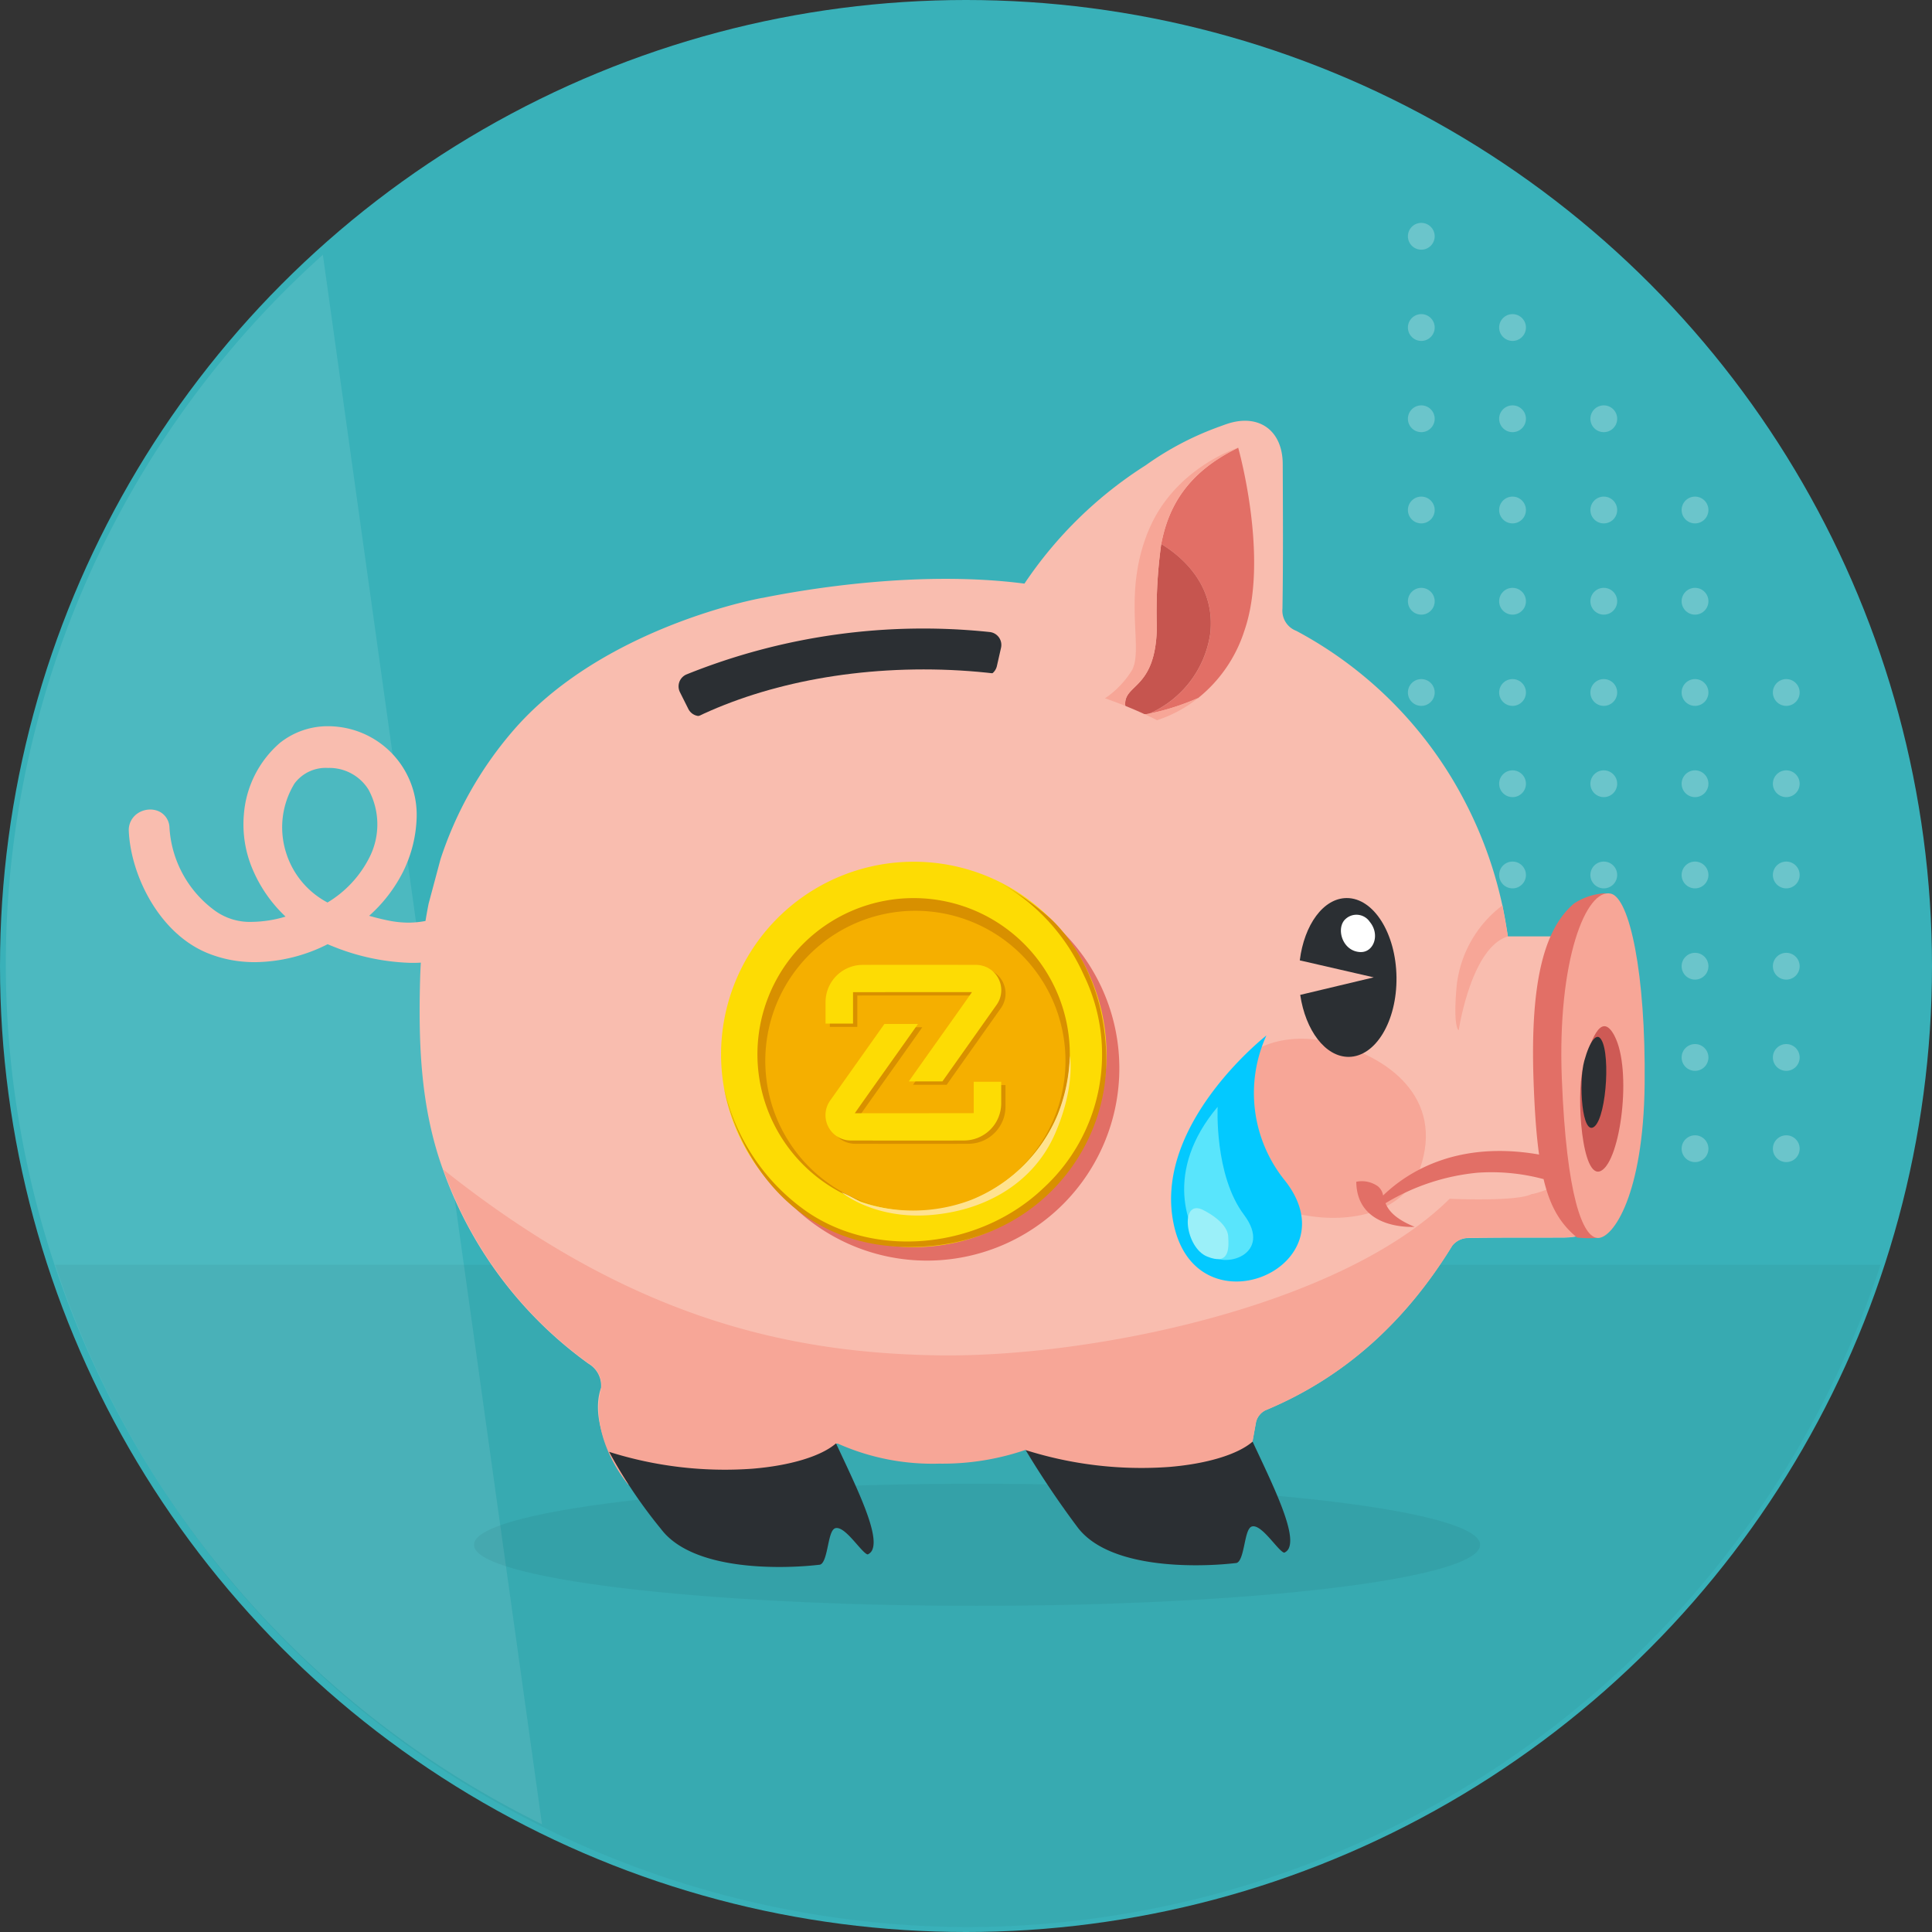 <svg id="image_oops_piggy_bank" xmlns="http://www.w3.org/2000/svg" xmlns:xlink="http://www.w3.org/1999/xlink" width="225" height="225" viewBox="0 0 225 225">
  <rect x="0" y="0" width="225" height="225" fill="#333333" stroke="none"/>
  <defs>
    <clipPath id="clip-path">
      <rect id="Rectangle_1174" data-name="Rectangle 1174" width="176.54" height="138.018" fill="none"/>
    </clipPath>
    <clipPath id="clip-path-3">
      <rect id="Rectangle_1172" data-name="Rectangle 1172" width="117.186" height="14.217" transform="translate(40.195 123.801)" fill="none"/>
    </clipPath>
  </defs>
  <g id="Group_15818" data-name="Group 15818">
    <circle id="Ellipse_804" data-name="Ellipse 804" cx="112.5" cy="112.5" r="112.5" fill="#39b1b9"/>
    <g id="Group_11287" data-name="Group 11287" transform="translate(0.677 29.672)" opacity="0.1">
      <path id="Path_13255" data-name="Path 13255" d="M2515.838,2026.526a111.084,111.084,0,0,1,36.924-82.711l25.516,182.782A111.791,111.791,0,0,1,2515.838,2026.526Z" transform="translate(-2515.838 -1943.816)" fill="#fff"/>
    </g>
    <g id="Group_11288" data-name="Group 11288" transform="translate(6.422 147.289)" opacity="0.05">
      <path id="Path_13256" data-name="Path 13256" d="M2405.832,2184.826a112.227,112.227,0,0,1-106.292-77.142h212.585A112.226,112.226,0,0,1,2405.832,2184.826Z" transform="translate(-2299.539 -2107.684)" fill="#1a1717"/>
    </g>
    <g id="Group_11294" data-name="Group 11294" transform="translate(163.963 36.582)" opacity="0.25">
      <ellipse id="Ellipse_805" data-name="Ellipse 805" cx="1.561" cy="1.561" rx="1.561" ry="1.561" transform="translate(0)" fill="#fff"/>
      <ellipse id="Ellipse_805-2" data-name="Ellipse 805" cx="1.561" cy="1.561" rx="1.561" ry="1.561" transform="translate(0 -10.626)" fill="#fff"/>
      <ellipse id="Ellipse_805-3" data-name="Ellipse 805" cx="1.561" cy="1.561" rx="1.561" ry="1.561" transform="translate(10.626)" fill="#fff"/>
      <ellipse id="Ellipse_806" data-name="Ellipse 806" cx="1.561" cy="1.561" rx="1.561" ry="1.561" transform="translate(0 10.626)" fill="#fff"/>
      <ellipse id="Ellipse_807" data-name="Ellipse 807" cx="1.561" cy="1.561" rx="1.561" ry="1.561" transform="translate(0 21.252)" fill="#fff"/>
      <ellipse id="Ellipse_808" data-name="Ellipse 808" cx="1.561" cy="1.561" rx="1.561" ry="1.561" transform="translate(0 31.878)" fill="#fff"/>
      <ellipse id="Ellipse_809" data-name="Ellipse 809" cx="1.561" cy="1.561" rx="1.561" ry="1.561" transform="translate(0 42.503)" fill="#fff"/>
      <ellipse id="Ellipse_810" data-name="Ellipse 810" cx="1.561" cy="1.561" rx="1.561" ry="1.561" transform="translate(0 53.13)" fill="#050606" opacity="0.03" style="mix-blend-mode: normal;isolation: isolate"/>
      <ellipse id="Ellipse_811" data-name="Ellipse 811" cx="1.561" cy="1.561" rx="1.561" ry="1.561" transform="translate(0 63.756)" fill="#fff"/>
      <ellipse id="Ellipse_812" data-name="Ellipse 812" cx="1.561" cy="1.561" rx="1.561" ry="1.561" transform="translate(0 74.382)" fill="#fff"/>
      <ellipse id="Ellipse_813" data-name="Ellipse 813" cx="1.561" cy="1.561" rx="1.561" ry="1.561" transform="translate(0 85.008)" fill="#fff"/>
      <ellipse id="Ellipse_814" data-name="Ellipse 814" cx="1.561" cy="1.561" rx="1.561" ry="1.561" transform="translate(0 95.634)" fill="#fff"/>
      <ellipse id="Ellipse_815" data-name="Ellipse 815" cx="1.561" cy="1.561" rx="1.561" ry="1.561" transform="translate(0 106.26)" fill="#fff"/>
      <ellipse id="Ellipse_816" data-name="Ellipse 816" cx="1.561" cy="1.561" rx="1.561" ry="1.561" transform="translate(10.626 10.626)" fill="#fff"/>
      <ellipse id="Ellipse_816-2" data-name="Ellipse 816" cx="1.561" cy="1.561" rx="1.561" ry="1.561" transform="translate(21.252 10.626)" fill="#fff"/>
      <ellipse id="Ellipse_817" data-name="Ellipse 817" cx="1.561" cy="1.561" rx="1.561" ry="1.561" transform="translate(10.626 21.252)" fill="#fff"/>
      <ellipse id="Ellipse_818" data-name="Ellipse 818" cx="1.561" cy="1.561" rx="1.561" ry="1.561" transform="translate(10.626 31.878)" fill="#fff"/>
      <ellipse id="Ellipse_819" data-name="Ellipse 819" cx="1.561" cy="1.561" rx="1.561" ry="1.561" transform="translate(10.626 42.503)" fill="#fff"/>
      <ellipse id="Ellipse_820" data-name="Ellipse 820" cx="1.561" cy="1.561" rx="1.561" ry="1.561" transform="translate(10.626 53.13)" fill="#fff"/>
      <ellipse id="Ellipse_820-2" data-name="Ellipse 820" cx="1.561" cy="1.561" rx="1.561" ry="1.561" transform="translate(0 53.13)" fill="#fff"/>
      <ellipse id="Ellipse_821" data-name="Ellipse 821" cx="1.561" cy="1.561" rx="1.561" ry="1.561" transform="translate(10.626 63.756)" fill="#fff"/>
      <ellipse id="Ellipse_822" data-name="Ellipse 822" cx="1.561" cy="1.561" rx="1.561" ry="1.561" transform="translate(10.626 74.382)" fill="#fff"/>
      <ellipse id="Ellipse_823" data-name="Ellipse 823" cx="1.561" cy="1.561" rx="1.561" ry="1.561" transform="translate(10.626 85.008)" fill="#fff"/>
      <ellipse id="Ellipse_824" data-name="Ellipse 824" cx="1.561" cy="1.561" rx="1.561" ry="1.561" transform="translate(10.626 95.634)" fill="#fff"/>
      <ellipse id="Ellipse_826" data-name="Ellipse 826" cx="1.561" cy="1.561" rx="1.561" ry="1.561" transform="translate(21.252 21.252)" fill="#fff"/>
      <ellipse id="Ellipse_826-2" data-name="Ellipse 826" cx="1.561" cy="1.561" rx="1.561" ry="1.561" transform="translate(31.878 21.252)" fill="#fff"/>
      <ellipse id="Ellipse_827" data-name="Ellipse 827" cx="1.561" cy="1.561" rx="1.561" ry="1.561" transform="translate(21.252 31.878)" fill="#fff"/>
      <ellipse id="Ellipse_828" data-name="Ellipse 828" cx="1.561" cy="1.561" rx="1.561" ry="1.561" transform="translate(21.252 42.503)" fill="#fff"/>
      <ellipse id="Ellipse_829" data-name="Ellipse 829" cx="1.561" cy="1.561" rx="1.561" ry="1.561" transform="translate(21.252 53.13)" fill="#fff"/>
      <ellipse id="Ellipse_830" data-name="Ellipse 830" cx="1.561" cy="1.561" rx="1.561" ry="1.561" transform="translate(21.252 63.756)" fill="#fff"/>
      <ellipse id="Ellipse_831" data-name="Ellipse 831" cx="1.561" cy="1.561" rx="1.561" ry="1.561" transform="translate(21.252 74.382)" fill="#fff"/>
      <ellipse id="Ellipse_832" data-name="Ellipse 832" cx="1.561" cy="1.561" rx="1.561" ry="1.561" transform="translate(21.252 85.008)" fill="#fff"/>
      <ellipse id="Ellipse_833" data-name="Ellipse 833" cx="1.561" cy="1.561" rx="1.561" ry="1.561" transform="translate(21.252 95.634)" fill="#fff"/>
      <ellipse id="Ellipse_835" data-name="Ellipse 835" cx="1.561" cy="1.561" rx="1.561" ry="1.561" transform="translate(31.878 31.878)" fill="#fff"/>
      <ellipse id="Ellipse_836" data-name="Ellipse 836" cx="1.561" cy="1.561" rx="1.561" ry="1.561" transform="translate(31.878 42.503)" fill="#fff"/>
      <ellipse id="Ellipse_836-2" data-name="Ellipse 836" cx="1.561" cy="1.561" rx="1.561" ry="1.561" transform="translate(42.504 42.503)" fill="#fff"/>
      <ellipse id="Ellipse_837" data-name="Ellipse 837" cx="1.561" cy="1.561" rx="1.561" ry="1.561" transform="translate(31.878 53.13)" fill="#fff"/>
      <ellipse id="Ellipse_838" data-name="Ellipse 838" cx="1.561" cy="1.561" rx="1.561" ry="1.561" transform="translate(31.878 63.756)" fill="#fff"/>
      <ellipse id="Ellipse_839" data-name="Ellipse 839" cx="1.561" cy="1.561" rx="1.561" ry="1.561" transform="translate(31.878 74.382)" fill="#fff"/>
      <ellipse id="Ellipse_840" data-name="Ellipse 840" cx="1.561" cy="1.561" rx="1.561" ry="1.561" transform="translate(31.878 85.008)" fill="#fff"/>
      <ellipse id="Ellipse_841" data-name="Ellipse 841" cx="1.561" cy="1.561" rx="1.561" ry="1.561" transform="translate(31.878 95.634)" fill="#fff"/>
      <ellipse id="Ellipse_843" data-name="Ellipse 843" cx="1.561" cy="1.561" rx="1.561" ry="1.561" transform="translate(42.504 53.13)" fill="#fff"/>
      <ellipse id="Ellipse_844" data-name="Ellipse 844" cx="1.561" cy="1.561" rx="1.561" ry="1.561" transform="translate(42.504 63.756)" fill="#fff"/>
      <ellipse id="Ellipse_845" data-name="Ellipse 845" cx="1.561" cy="1.561" rx="1.561" ry="1.561" transform="translate(42.504 74.382)" fill="#fff"/>
      <ellipse id="Ellipse_846" data-name="Ellipse 846" cx="1.561" cy="1.561" rx="1.561" ry="1.561" transform="translate(42.504 85.008)" fill="#fff"/>
      <ellipse id="Ellipse_847" data-name="Ellipse 847" cx="1.561" cy="1.561" rx="1.561" ry="1.561" transform="translate(42.504 95.634)" fill="#fff"/>
    </g>
  </g>
  <g id="Group_15828" data-name="Group 15828" transform="translate(15 49)">
    <g id="Group_15827" data-name="Group 15827" clip-path="url(#clip-path)">
      <g id="Group_15826" data-name="Group 15826">
        <g id="Group_15825" data-name="Group 15825" clip-path="url(#clip-path)">
          <g id="Group_15824" data-name="Group 15824" opacity="0.5">
            <g id="Group_15823" data-name="Group 15823">
              <g id="Group_15822" data-name="Group 15822" clip-path="url(#clip-path-3)">
                <g id="Group_15821" data-name="Group 15821" opacity="0.1" style="mix-blend-mode: normal;isolation: isolate">
                  <g id="Group_15820" data-name="Group 15820">
                    <g id="Group_15819" data-name="Group 15819" clip-path="url(#clip-path-3)">
                      <path id="Path_24641" data-name="Path 24641" d="M98.788,138.018c-32.36,0-58.593-3.183-58.593-7.108S66.428,123.8,98.788,123.8s58.593,3.183,58.593,7.109-26.233,7.108-58.593,7.108"/>
                    </g>
                  </g>
                </g>
              </g>
            </g>
          </g>
          <path id="Path_24642" data-name="Path 24642" d="M36.3,51.069A43.637,43.637,0,0,1,44.58,36.3C52.9,26.5,66.4,22.385,71.624,21.1l.091-.02c1.306-.316,2.079-.454,2.079-.454v.008c5.108-1.032,18.291-3.256,30.513-1.666A47.9,47.9,0,0,1,118.428,5.185a35.212,35.212,0,0,1,8.311-4.4l.123-.055v.01c.363-.132.723-.269,1.092-.391,3.688-1.206,6.415.808,6.432,4.676.024,5.612.058,11.225-.03,16.836a2.515,2.515,0,0,0,1.612,2.609,47.051,47.051,0,0,1,19.62,19.85A48.184,48.184,0,0,1,160.6,60.053c2.869,0,5.663-.01,8.456,0,3.456.012,5.372,1.712,5.2,5.143-.423,8.52-1.491,16.48-2.03,24.744-.224,3.463-1.706,5.175-5.149,5.191-4.41.02-6.79-.021-11.2.054a2.426,2.426,0,0,0-1.765.9c-5.307,8.663-12.372,15.26-21.751,19.159a2.092,2.092,0,0,0-1.087,1.363l-1.28,7.053-13.018.418-8.049,2.578c-1.554-2.576-3.678-5.47-4.232-6.436a1.676,1.676,0,0,0-1-.856,3.213,3.213,0,0,0-1.11-.058l-14.309-.2c-1.936.026-3.873,0-5.923,0-.181,1.194-.79,6.624-1.157,9.675l-23.058-4.932s-4.829-6.374-3.142-11.226a2.96,2.96,0,0,0-1.452-2.8A47.225,47.225,0,0,1,36.6,87.249C34,80.1,33.728,72.7,33.92,65.238a51.783,51.783,0,0,1,1-9.011Z" fill="#f9bdaf"/>
          <path id="Path_24643" data-name="Path 24643" d="M159.976,56.441a13.566,13.566,0,0,0-5.333,9.363c-.448,4.957.24,5.182.24,5.182s1.434-9.661,5.729-10.93Z" fill="#f7a697"/>
          <path id="Path_24644" data-name="Path 24644" d="M36.643,87.214A47.245,47.245,0,0,0,53.581,109.8a2.951,2.951,0,0,1,1.451,2.8c-1.513,5.981,3.115,11.257,3.115,11.257l23.092,4.9c.367-3.051.977-8.481,1.157-9.673h.093a27.045,27.045,0,0,0,11.865,2.371,29.825,29.825,0,0,0,10.1-1.608.728.728,0,0,1,.13.167c.6,1.064,2.9,4.219,4.352,6.647l8.025-2.578,13.041-.418,1.28-7.054a2.061,2.061,0,0,1,1.087-1.363c9.384-3.9,16.474-10.527,21.781-19.192a2.432,2.432,0,0,1,1.764-.9c4.409-.076,6.788-.035,11.2-.055,3.443-.016,4.922-1.727,5.149-5.191l.213-3.566v-.1c-8.034,3.918-9.083,3.808-9.083,3.808-1.692.92-9.567.555-9.567.555-12.67,12.54-41.825,18.51-59.613,18.235S58.15,104.324,36.643,87.214" fill="#f7a697"/>
          <path id="Path_24645" data-name="Path 24645" d="M104.45,119.877a44.717,44.717,0,0,0,16.652,1.968c4.423-.355,8.058-1.456,9.776-2.954q.277.6.562,1.2c2.143,4.565,4.36,9.286,3.7,11.1a1.04,1.04,0,0,1-.561.629c-.227.018-.779-.612-1.267-1.171-.8-.914-1.711-1.95-2.4-1.895a.631.631,0,0,0-.076.011c-.488.1-.678,1-.9,2.043-.214,1.014-.455,2.163-.979,2.222-.449.051-.91.094-1.368.132-3.064.245-13.35.661-17.093-4.29a107.071,107.071,0,0,1-6.052-8.994" fill="#2b2f33"/>
          <path id="Path_24646" data-name="Path 24646" d="M55.936,120.081a44.712,44.712,0,0,0,16.651,1.968c4.423-.355,8.058-1.456,9.776-2.954q.279.6.562,1.2c2.144,4.565,4.36,9.286,3.7,11.1a1.032,1.032,0,0,1-.561.628c-.226.019-.778-.612-1.266-1.17-.8-.914-1.711-1.95-2.4-1.9a.7.7,0,0,0-.076.011c-.487.1-.678,1-.9,2.043-.213,1.014-.455,2.162-.978,2.222-.45.051-.91.094-1.369.132-3.064.245-13.35.661-17.092-4.29a57.487,57.487,0,0,1-6.053-9" fill="#2b2f33"/>
          <path id="Path_24647" data-name="Path 24647" d="M171.963,55.029a7.268,7.268,0,0,0-3.661,1.2c-3.649,3.11-5.1,9.667-4.7,20.761s1.577,15.253,5.048,18.126a12.064,12.064,0,0,0,2.224.056c.5-.117,1.085-40.142,1.085-40.142" fill="#e26f66"/>
          <path id="Path_24648" data-name="Path 24648" d="M172.6,55.073c2.173.5,4.075,9.254,3.934,22.182s-3.69,17.963-5.445,17.92-3.658-4.792-4.2-18.577,2.827-22.184,5.709-21.525" fill="#f7a697"/>
          <path id="Path_24649" data-name="Path 24649" d="M173.035,71.659c2.056,3.967.707,14.466-1.565,15.688s-2.911-8.852-2.13-11.833,2.061-7.007,3.7-3.855" fill="#ce5a55"/>
          <path id="Path_24650" data-name="Path 24650" d="M171.264,71.822c1.348,1.044.892,9.117-.568,10.366s-1.882-5.152-1.192-7.64,1.392-3.01,1.76-2.726" fill="#2b2f33"/>
          <path id="Path_24651" data-name="Path 24651" d="M116.918,28.878c-.02.043-.036.084-.056.129.007-.014.016-.028.023-.041s.02-.06.033-.088" fill="#e26f66"/>
          <path id="Path_24652" data-name="Path 24652" d="M115.555,35.555a4.32,4.32,0,0,1-1.727-.446,3.71,3.71,0,0,0,1.727.446" fill="#e26f66"/>
          <path id="Path_24653" data-name="Path 24653" d="M129.2,3.144c-5.949,2.879-8.142,6.907-8.959,11.212,2.257,1.371,6.353,4.689,5.707,10.439a12.071,12.071,0,0,1-7.128,9.329,28.691,28.691,0,0,0,5.712-1.828,16.48,16.48,0,0,0,5.368-7.783c2.961-8.468-.7-21.369-.7-21.369" fill="#e26f66"/>
          <path id="Path_24654" data-name="Path 24654" d="M116.056,33.247c.116.982,1.307,1.106,2.759.874a12.074,12.074,0,0,0,7.128-9.33c.649-5.751-3.452-9.069-5.707-10.439a57.621,57.621,0,0,0-.51,9.724c-.131,7.389-3.983,6.515-3.67,9.171" fill="#c6554f"/>
          <path id="Path_24655" data-name="Path 24655" d="M116.056,33.247c-.313-2.657,3.535-1.782,3.669-9.171a57.7,57.7,0,0,1,.51-9.724c.816-4.305,3.009-8.333,8.959-11.212,0,0-7.375,2.3-10.425,9.619-3.041,7.292-.655,13.477-1.853,16.119-.012.027-.02.06-.033.083s-.016.027-.023.041a10.85,10.85,0,0,1-4.462,4.076,2.61,2.61,0,0,0,1.429,2.026,4.314,4.314,0,0,0,1.728.447,7.1,7.1,0,0,0,.875.012,15.212,15.212,0,0,0,8.108-3.277h-.009a28.821,28.821,0,0,1-5.712,1.828c-1.454.24-2.645.115-2.761-.867" fill="#f7a697"/>
          <path id="Path_24656" data-name="Path 24656" d="M64.188,31.616a1.511,1.511,0,0,1,.668-2.029q.042-.021.084-.039a73.787,73.787,0,0,1,35.339-4.94,1.512,1.512,0,0,1,1.327,1.676c-.007.055-.016.109-.028.163l-.482,2.127a1.518,1.518,0,0,1-1.647,1.17A73.059,73.059,0,0,0,67.06,34.292a1.505,1.505,0,0,1-1.9-.736Z" fill="#2b2f33"/>
          <path id="Path_24657" data-name="Path 24657" d="M150.382,87.056C153.2,78.9,146.73,73.942,139.72,72.333s-14,2.082-13.328,11.44,20.6,13.08,23.99,3.283" fill="#f7a697"/>
          <path id="Path_24658" data-name="Path 24658" d="M136.373,62.844c.514-4.142,2.746-7.246,5.462-7.257,3.14-.012,5.737,4.119,5.8,9.226s-2.433,9.259-5.571,9.27c-2.717.01-5.025-3.08-5.641-7.219l8.561-2.041Z" fill="#2b2f33"/>
          <path id="Path_24659" data-name="Path 24659" d="M144.525,58.359c1.224,1.475.469,3.557-1.076,3.518-2.148-.056-2.913-2.836-1.733-3.862a1.868,1.868,0,0,1,2.639.128,1.966,1.966,0,0,1,.17.216" fill="#fff"/>
          <path id="Path_24660" data-name="Path 24660" d="M165.511,85.706l-.727,2.621a23.311,23.311,0,0,0-7.705-.753,25.35,25.35,0,0,0-10.723,3.551c.349.847,1.106,1.819,3.4,2.753,0,0-6.727.48-6.806-5.249a3.22,3.22,0,0,1,2.532.536,1.748,1.748,0,0,1,.592,1.061c2.885-2.785,9.05-6.775,19.437-4.52" fill="#e26f66"/>
          <path id="Path_24661" data-name="Path 24661" d="M32.906,63.136a26,26,0,0,1-9.117-1.914c-.208-.079-.4-.161-.634-.259a19.076,19.076,0,0,1-8.442,2.09c-.35,0-.7-.01-1.027-.033a14.255,14.255,0,0,1-4.534-1.03C3.533,59.686.247,52.968,0,47.817a2.337,2.337,0,0,1,1.083-2.128,2.638,2.638,0,0,1,1.41-.412,2.421,2.421,0,0,1,1.1.256A2.151,2.151,0,0,1,4.737,47.4a12.925,12.925,0,0,0,5.339,9.688,6.951,6.951,0,0,0,4.268,1.273,14.262,14.262,0,0,0,3.912-.614,16.2,16.2,0,0,1-3.831-5.494A13.346,13.346,0,0,1,13.4,45.87a12.25,12.25,0,0,1,4.18-8.337,8.935,8.935,0,0,1,5.639-1.959,9.607,9.607,0,0,1,1.087.062,10.315,10.315,0,0,1,9.211,10.732,15.216,15.216,0,0,1-1.542,6.086,17.278,17.278,0,0,1-3.984,5.2c.694.2,1.432.385,2.2.542a12.043,12.043,0,0,0,2.416.255,11.2,11.2,0,0,0,7.33-2.85l1.152-.96.335,5.894-.371.237-.1.064c-.2.127-.4.251-.6.365a14.632,14.632,0,0,1-7.444,1.935m-9.8-22.705A4.529,4.529,0,0,0,19.3,42.246a9.766,9.766,0,0,0-.981,8.059,9.868,9.868,0,0,0,4.822,5.8,12.889,12.889,0,0,0,4.942-5.37,8.478,8.478,0,0,0-.167-7.774,5.359,5.359,0,0,0-4.7-2.526Z" fill="#f9bdaf"/>
          <path id="Path_24662" data-name="Path 24662" d="M92.567,28.96c22.929,0,41.516,10.849,41.516,24.231S115.5,77.422,92.567,77.422,51.051,66.573,51.051,53.191,69.638,28.96,92.567,28.96" fill="#f9bdaf"/>
          <path id="Path_24663" data-name="Path 24663" d="M92.958,53.009a22.4,22.4,0,1,1-22.4,22.4,22.4,22.4,0,0,1,22.4-22.4" fill="#e26f66"/>
          <path id="Path_24664" data-name="Path 24664" d="M90.723,51.367A22.443,22.443,0,1,1,68.986,74.494,22.443,22.443,0,0,1,90.723,51.367" fill="#fddc04"/>
          <path id="Path_24665" data-name="Path 24665" d="M90.856,55.6A18.19,18.19,0,1,1,73.219,74.329,18.19,18.19,0,0,1,90.856,55.6" fill="#d89000"/>
          <path id="Path_24666" data-name="Path 24666" d="M74.132,74.094a17.48,17.48,0,1,1,17.017,17.93,17.479,17.479,0,0,1-17.017-17.93" fill="#f5af00"/>
          <path id="Path_24667" data-name="Path 24667" d="M107.11,57.776s6.529,5.23,6.726,16.335S105.214,96.3,90.779,96.219,70.6,84.173,69.295,77.6a23.9,23.9,0,0,0,9.662,14.5c8.216,5.642,20.279,4.224,27.569-2.744a21.149,21.149,0,0,0,4.694-24.8,23.338,23.338,0,0,0-10.57-11.2,33.725,33.725,0,0,1,6.46,4.415" fill="#d89000"/>
          <path id="Path_24668" data-name="Path 24668" d="M85.219,90.975a19.1,19.1,0,0,0,12.89-.237,18.293,18.293,0,0,0,10.036-9.848,20.249,20.249,0,0,0,1.447-6.917s.68,3.544-1.725,9.063-7.82,8.923-14.473,9.463-10.379-2.643-10.379-2.643a22.787,22.787,0,0,1,2.2,1.119" fill="#ffe28f"/>
          <path id="Path_24669" data-name="Path 24669" d="M84.843,66.936v3.656h-3.2v-2.5a4.333,4.333,0,0,1,4.3-4.337c4.18-.024,13.218,0,13.218,0a2.946,2.946,0,0,1,2.375,4.689l-6.285,8.885H91.337c.946-1.371,6.161-8.671,7.357-10.4,0,0-11.907,0-13.851.008" fill="#d89000"/>
          <path id="Path_24670" data-name="Path 24670" d="M98.9,81.023V77.367h3.2v2.5a4.331,4.331,0,0,1-4.3,4.337c-4.179.024-13.218,0-13.218,0a2.945,2.945,0,0,1-2.375-4.688L88.5,70.633h3.907c-.945,1.372-6.161,8.67-7.356,10.4,0,0,11.907,0,13.85-.009" fill="#d89000"/>
          <path id="Path_24671" data-name="Path 24671" d="M84.345,66.551v3.656h-3.2v-2.5a4.331,4.331,0,0,1,4.3-4.337c4.18-.024,13.218,0,13.218,0a2.946,2.946,0,0,1,2.375,4.688l-6.285,8.884H90.839c.945-1.371,6.161-8.67,7.356-10.4,0,0-11.906,0-13.85.009" fill="#fddc04"/>
          <path id="Path_24672" data-name="Path 24672" d="M98.4,80.639V76.983h3.2v2.5a4.331,4.331,0,0,1-4.3,4.337c-4.18.025-13.218,0-13.218,0a2.946,2.946,0,0,1-2.375-4.688L88,70.248h3.907c-.945,1.371-6.161,8.67-7.356,10.4,0,0,11.906,0,13.85-.009" fill="#fddc04"/>
          <path id="Path_24673" data-name="Path 24673" d="M132.486,71.589a16.19,16.19,0,0,0,2.1,16.83c7.993,9.984-9.8,17.813-12.8,5.571-2.886-11.787,10.7-22.4,10.7-22.4" fill="#03c9ff"/>
          <path id="Path_24674" data-name="Path 24674" d="M126.807,79.9s-.406,7.956,3.063,12.568-2.4,6.509-4.293,4.419c-2.429-2.685-5.049-9.534,1.23-16.987" fill="#59e5fc"/>
          <path id="Path_24675" data-name="Path 24675" d="M124.974,91.848s2.941,1.328,3.062,3.135c.1,1.542.089,3.4-2.465,2.348s-3.164-6.583-.6-5.483" fill="#9bf0f9"/>
        </g>
      </g>
    </g>
  </g>
</svg>
